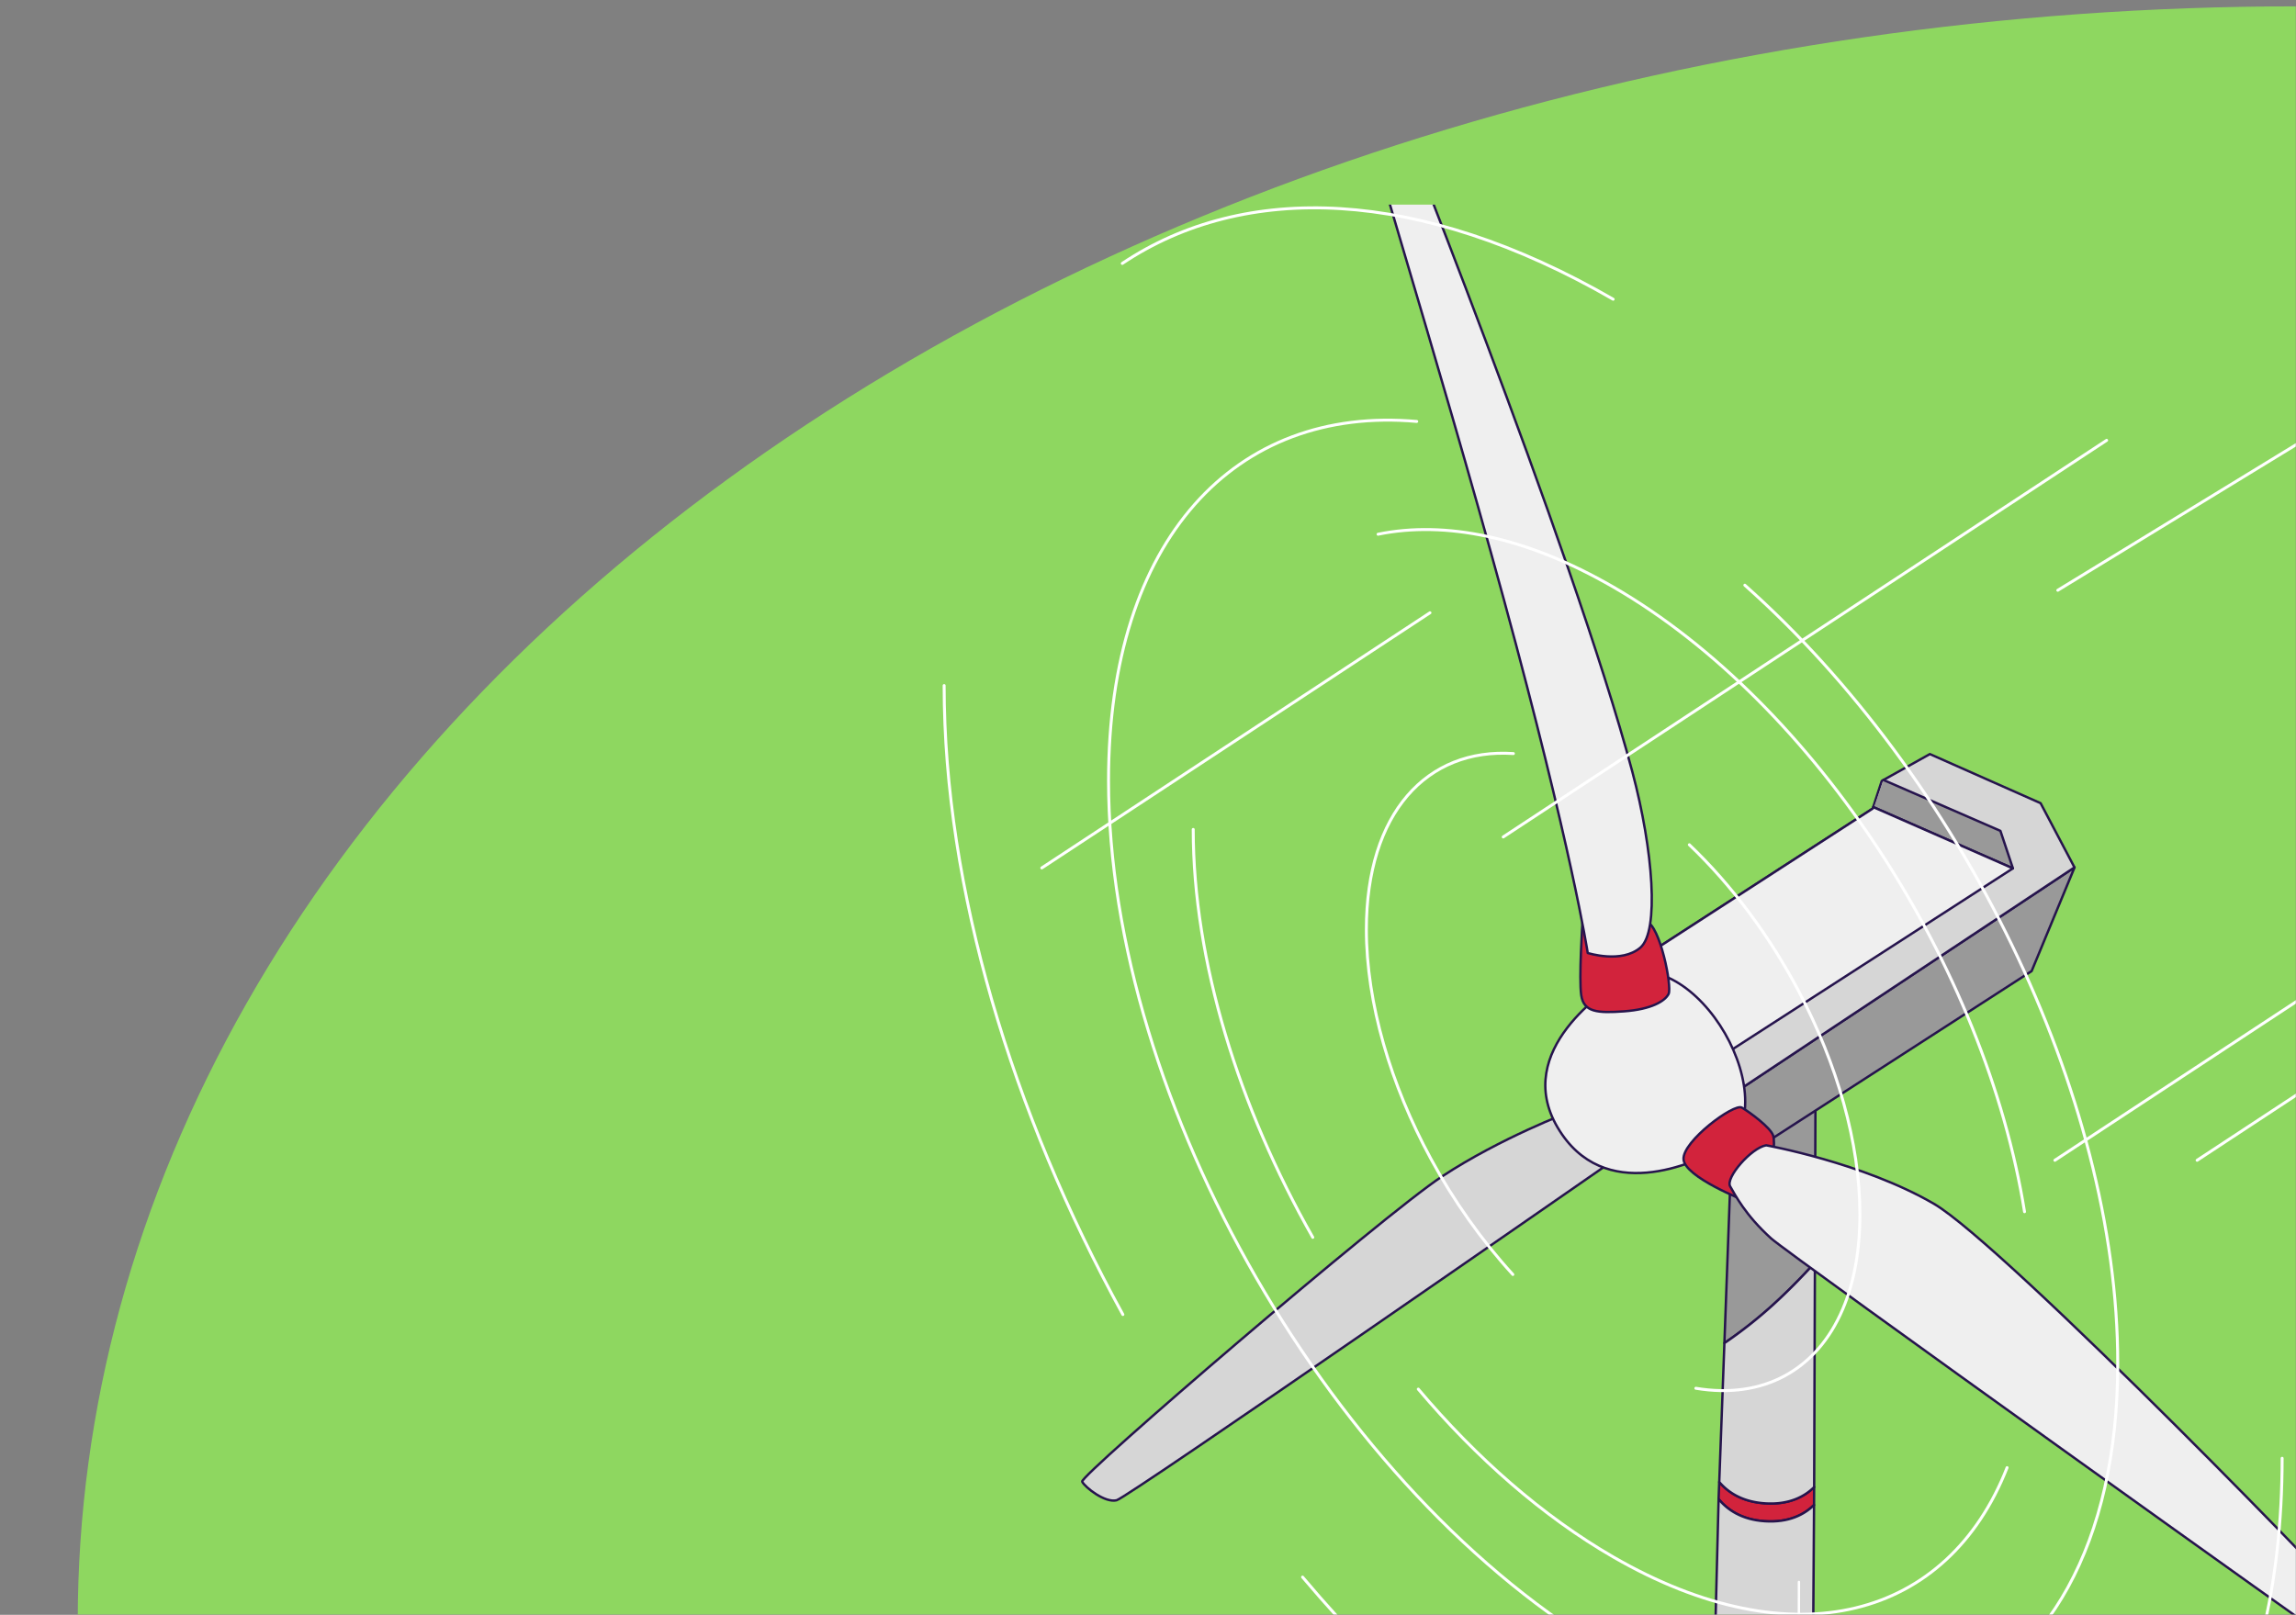 <svg width="1447" height="1018" fill="none" xmlns="http://www.w3.org/2000/svg"><rect width="100%" height="100%" fill="#808080" stroke="none"/><mask id="a" style="mask-type:alpha" maskUnits="userSpaceOnUse" x="0" y="0" width="1447" height="1018"><path fill="#D9D9D9" d="M0 0h1447v1018H0z"/></mask><g mask="url(#a)"><path d="M49 1022c0-133.686 36.16-266.062 106.417-389.572 70.256-123.51 173.232-235.733 303.048-330.263C588.282 207.635 742.396 132.65 912.01 81.49 1081.62 30.331 1263.41 4 1447 4v1018H49z" fill="#8ED760"/><g clip-path="url(#clip0_1321_62)"><path d="M1010 736.253S710.964 943.968 703.709 945.781c-7.255 1.813-19.882-8.124-21.696-11.751-1.814-3.626 189.718-167.999 226.762-192.373C945.819 717.284 989.176 701 989.176 701l20.794 35.218.03.035z" fill="#D6D6D6" stroke="#26144D" stroke-width="1.5" stroke-linecap="round" stroke-linejoin="round"/><path d="M1083.11 945.038c5.54 6.716 14.55 12.976 29.04 13.933 15.21 1.021 24.99-4.217 31.11-10.217l.05-11.303c-6.11 6.021-15.91 11.303-31.16 10.238-14.14-.978-23.09-6.912-28.65-13.455l-.41 10.782.02.022z" fill="#D2233C" stroke="#26144D" stroke-width="1.5" stroke-linecap="round" stroke-linejoin="round"/><path d="M1086.76 846.701a278.322 278.322 0 0030.46-23.976c9.1-8.26 18.03-17.346 26.59-26.758l.41-121.877-51.77 18.02-5.69 154.569v.022z" fill="#999" stroke="#26144D" stroke-width="1.5" stroke-linecap="round" stroke-linejoin="round"/><path d="M1083.52 934.256c5.56 6.543 14.49 12.477 28.66 13.455 15.25 1.044 25.04-4.217 31.15-10.238l.48-141.484c-8.56 9.412-17.49 18.476-26.59 26.758a281.017 281.017 0 01-30.46 23.976l-3.24 87.555v-.022z" fill="#D6D6D6" stroke="#26144D" stroke-width="1.5" stroke-linecap="round" stroke-linejoin="round"/><path d="M1065.45 1641.35s10.12 18.02 36.02 18.02c23.63 0 37.12-15.78 37.12-15.78l4.67-694.813c-6.12 5.999-15.9 11.237-31.11 10.216-14.49-.978-23.52-7.217-29.04-13.933l-17.66 696.31v-.02z" fill="#D6D6D6" stroke="#26144D" stroke-width="1.5" stroke-linecap="round" stroke-linejoin="round"/><path d="M1066.86 706.391l39.1 18.389 174.43-112.596 27.03-65.318-.03-.066-240.53 159.591z" fill="#999" stroke="#26144D" stroke-width="1.5" stroke-linecap="round" stroke-linejoin="round"/><path d="M1027.19 608.794l1.11 19.91 3.39 61.167 35.17 16.52 240.53-159.59-21.35-40.474-69.78-30.953-30.31 16.911-5.41 16.498-.3.935-153.05 99.076z" fill="#D6D6D6" stroke="#26144D" stroke-width="1.5" stroke-linecap="round" stroke-linejoin="round"/><path d="M1181 508.957l87.59 38.474-7.88-23.649-73.71-32.084" fill="#999"/><path d="M1181 508.957l87.59 38.474-7.88-23.649-73.71-32.084" stroke="#26144D" stroke-width="1.5" stroke-linecap="round" stroke-linejoin="round"/><path d="M1027.19 608.794l1.11 19.91 22.5 32.431 37.17 2.848 180.62-116.552-88.05-38.648-.3.935-153.05 99.076z" fill="#EFEFEF" stroke="#26144D" stroke-width="1.5" stroke-linecap="round" stroke-linejoin="round"/><path d="M981.611 710.695c29.049 49.385 86.789 22.171 102.389 13.563 9.69-3.63 15.88-14.041 15.88-29.735 0-27.91-19.57-61.841-43.75-75.774-12.82-7.413-24.36-7.695-32.35-2.152-.05.021-.11.043-.15.108-11.45 6.869-70.587 45.408-42.019 94.011v-.021z" fill="#EFEFEF" stroke="#26144D" stroke-width="1.5" stroke-linecap="round" stroke-linejoin="round"/><path d="M1116.8 732.962s2.13-12.033.71-17.01c-1.42-4.95-14.83-14.876-19.77-17.721-4.93-2.844-37.44 21.249-36.73 32.571.71 11.321 38.86 26.198 38.86 26.198l16.96-24.093-.03.055z" fill="#D2233C" stroke="#26144D" stroke-width="1.5" stroke-linecap="round" stroke-linejoin="round"/><path d="M1113.1 722c-9.39 1.572-25.87 20.496-22.7 25.907 3.17 5.411 9.42 17.956 25.84 32.829 10.78 9.764 357.37 257.614 360.48 259.154 3.11 1.55 13.28-14.08 13.28-18.01 0-3.93-226.76-237.244-271.35-263.091C1174.09 732.943 1113.07 722 1113.07 722h.03z" fill="#EFEFEF" stroke="#26144D" stroke-width="1.5" stroke-linecap="round" stroke-linejoin="round"/><path d="M1037.63 581c8.53 2.29 16.28 41.073 13.95 45.623-2.34 4.551-10.93 9.659-27.93 10.922-17 1.262-25.559.499-27.115-10.158-1.556-10.658.778-45.624.778-45.624l40.317-.763z" fill="#D2233C" stroke="#26144D" stroke-width="1.5" stroke-linecap="round" stroke-linejoin="round"/><path d="M872.069 48.899c-5.95-.857-15.319-2.569-17.028 3.425-1.709 5.993 50.228 169.732 92.797 325.831 42.569 156.099 52.792 222.622 52.792 222.622s21.3 6.817 33.2-3.425c11.9-10.242 8.15-61.089-5.1-110.883-37.469-140.752-156.661-437.57-156.661-437.57z" fill="#EFEFEF" stroke="#26144D" stroke-width="1.5" stroke-linecap="round" stroke-linejoin="round"/><path d="M1133.73 997.271c0 22.979 0 44.579-.5 68.839" stroke="#fff" stroke-width="1.5" stroke-linecap="round" stroke-linejoin="round"/><path d="M827.344 780.035C780.745 698 752.003 606.011 752.003 522.868m512.917 402.346c-37.32 95.016-134.41 122.056-248.29 56.255-44.318-25.606-86.094-62.319-122.787-105.749M868.49 336.781c42.276-8.63 93.264 1.5 148.16 33.213 127.9 73.883 234.59 240.321 259.26 393.89m-322.476 39.561c-19.769-21.606-37.388-46.582-51.77-73.144-25.179-46.473-40.538-97.793-40.538-144.397 0-73.383 38.083-114.487 92.656-110.857" stroke="#fff" stroke-width="1.86" stroke-linecap="round" stroke-linejoin="round"/><path d="M1064.66 532.541c27.01 25.714 50.77 57.863 69.04 92.533 23.95 45.43 38.46 95.207 38.46 140.506 0 23.28-3.83 43.321-10.8 59.689-16.42 38.604-50.29 56.971-92.59 49.907m-361.107-46.495C637.775 701.369 595.021 560.19 595.021 432.183m421.629 730.657c-70.646-40.82-137.254-99.36-195.737-168.634m617.347-74.904c0 162.268-68.69 266.338-174.29 293.858M707.294 166.061c77.014-51.538 187.114-48.038 309.356 22.584" stroke="#fff" stroke-width="1.86" stroke-linecap="round" stroke-linejoin="round"/><path d="M1099.64 368.907c135.39 120.378 235.02 320.79 235.02 490.532 0 114.139-45.06 190.111-115.73 216.671m-202.28-32.95C841.008 941.69 698.625 694.958 698.625 492.024c0-152.178 80.099-236.495 194.24-226.344m54.507 261.949l380.288-250.037m57.03 453.861l380.27-250.036m-469.91 250.036l380.29-250.036M656.566 547.148l244.642-160.851m395.672-14.194l158.13-96.62" stroke="#fff" stroke-width="1.86" stroke-linecap="round" stroke-linejoin="round"/></g></g><defs><clipPath id="clip0_1321_62"><path fill="#fff" transform="translate(593 129)" d="M0 0h1174v1532H0z"/></clipPath></defs></svg>